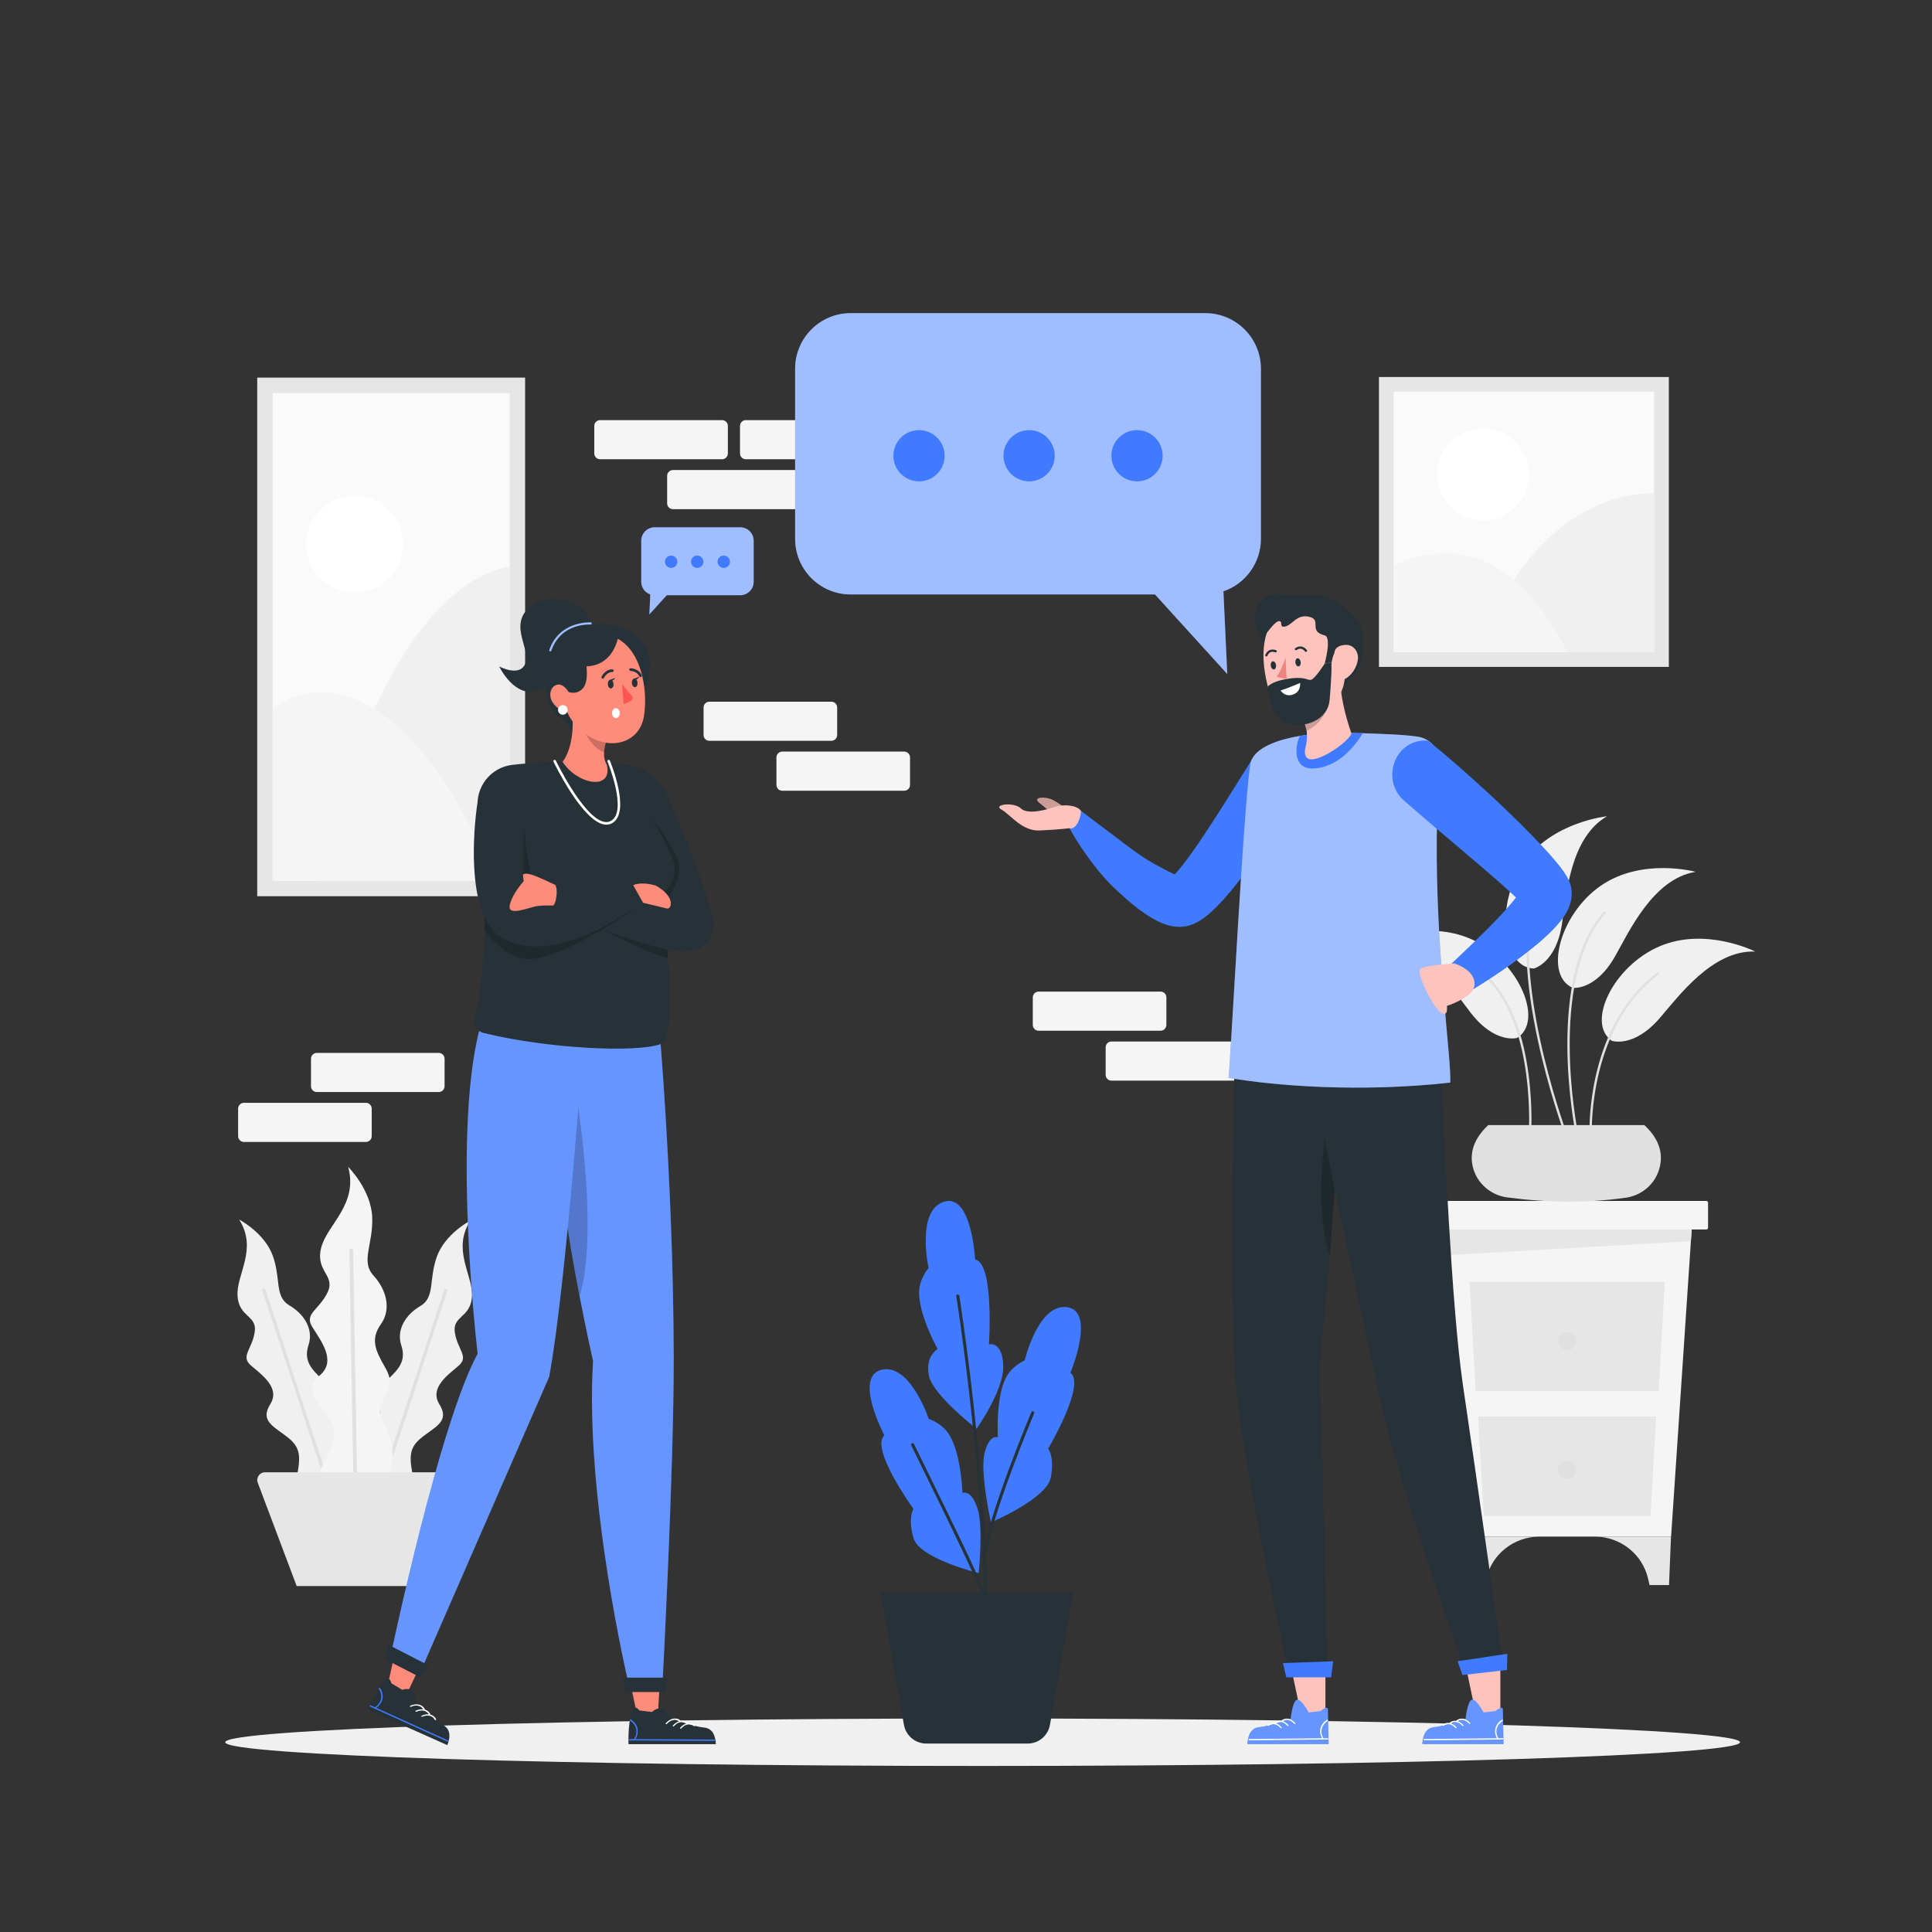 <?xml version="1.0" encoding="utf-8"?>
<!-- Generator: Adobe Illustrator 27.5.0, SVG Export Plug-In . SVG Version: 6.00 Build 0)  -->
<svg version="1.1" xmlns="http://www.w3.org/2000/svg" xmlns:xlink="http://www.w3.org/1999/xlink" x="0px" y="0px"
	viewBox="0 0 500 500" style="enable-background:new 0 0 500 500;" xml:space="preserve">
	<rect x="0" y="0" width="500" height="500" fill="#333333" stroke="none"/>
	<g id="Background_complete">
		<g>
			<g>
				<g>
					<g>
						<!-- <path style="fill:#F0F0F0;" d="M444.708,349.145H263.962c-3.232,0-5.862-2.63-5.862-5.862V80.009
						c0-3.232,2.63-5.862,5.862-5.862h180.746c3.232,0,5.862,2.629,5.862,5.862v263.273
						C450.57,346.515,447.94,349.145,444.708,349.145z M263.962,74.397c-3.095,0-5.612,2.518-5.612,5.612v263.273
						c0,3.095,2.518,5.612,5.612,5.612h180.746c3.095,0,5.612-2.518,5.612-5.612V80.009c0-3.094-2.518-5.612-5.612-5.612H263.962z"
						/> -->
					</g>
				</g>
				<g>
					<g>
						<!-- <path style="fill:#F0F0F0;" d="M236.28,349.145H55.534c-3.232,0-5.862-2.63-5.862-5.862V80.009
						c0-3.232,2.629-5.862,5.862-5.862H236.28c3.232,0,5.862,2.629,5.862,5.862v263.273
						C242.143,346.515,239.513,349.145,236.28,349.145z M55.534,74.397c-3.094,0-5.612,2.518-5.612,5.612v263.273
						c0,3.095,2.518,5.612,5.612,5.612H236.28c3.095,0,5.612-2.518,6.345-6.168V79.454c-0.732-2.539-3.25-5.056-6.345-5.056H55.534z
						"/> -->
					</g>
				</g>
			</g>
			<g>
				<g>
					<!-- <rect x="0" y="410.214" style="fill:#F0F0F0;" width="500" height="0.25" /> -->
				</g>
			</g>
		</g>
		<g>
			<g>
				<g>
					<g>
						<g>
							<g>
								<g>
									<g>
										<g>
											<g>
												<g>
													<path style="fill:#F0F0F0;" d="M84.038,387.04c0,0-8.676,1.922-7.387-4.131c1.289-6.054,1.194-8.286-2.332-11.037
													c-3.526-2.751-7.075-4.111-4.374-8.467c2.7-4.357-2.423-7.743-5.071-10.088c-2.648-2.345,0.341-4.113,1.042-8.546
													c0.701-4.433-4.067-3.767-4.442-9.351c-0.375-5.583,5.297-12.109,0.421-19.794c0,0,6.55,3.397,8.702,9.364
													c2.152,5.967,0.415,10.576,4.284,12.844c3.869,2.268,6.292,6.191,4.977,10.217c-1.315,4.026,0.553,6.161,3.725,9.098
													c3.172,2.936,2.327,4.103,1.933,7.693c-0.395,3.59,0.398,2.741,4.029,7.646C93.178,377.393,93.27,385.431,84.038,387.04
													z" />
												</g>
											</g>
										</g>
									</g>
								</g>
							</g>
							<g>
								<g>
									<path style="fill:#E0E0E0;" d="M85.274,386.772c-0.018-0.029-0.033-0.059-0.044-0.094l-17.361-52.693
									c-0.075-0.226,0.049-0.47,0.274-0.545c0.003-0.001,0.006-0.002,0.008-0.003c0.224-0.07,0.465,0.054,0.538,0.278
									l17.36,52.692c0.015,0.042,0.021,0.086,0.022,0.129L85.274,386.772z" />
								</g>
							</g>
						</g>
						<g>
							<g>
								<g>
									<g>
										<path style="fill:#F0F0F0;" d="M99.694,386.931c0,0,8.63,1.912,7.348-4.109c-1.282-6.021-1.188-8.241,2.319-10.978
										c3.508-2.737,7.037-4.089,4.351-8.422c-2.686-4.333,2.41-7.702,5.044-10.034c2.634-2.333-0.34-4.092-1.037-8.501
										c-0.698-4.409,4.046-3.747,4.418-9.301c0.372-5.554-5.27-12.045-0.419-19.689c0,0-6.516,3.379-8.656,9.314
										c-2.14,5.935-0.412,10.52-4.261,12.776c-3.849,2.256-6.259,6.158-4.951,10.163c1.308,4.005-0.55,6.128-3.706,9.049
										c-3.155,2.921-2.315,4.082-1.923,7.652c0.393,3.571-0.396,2.727-4.008,7.606C90.602,377.335,90.51,385.331,99.694,386.931z
										" />
									</g>
								</g>
							</g>
							<g>
								<g>
									<g>
										<g>
											<g>
												<path style="fill:#E0E0E0;" d="M97.67,386.43c0.001-0.043,0.007-0.086,0.022-0.128l17.268-52.412
												c0.074-0.223,0.313-0.346,0.536-0.276c0.003,0.001,0.006,0.002,0.008,0.003c0.224,0.074,0.347,0.318,0.273,0.542
												l-17.268,52.414c-0.011,0.034-0.026,0.064-0.044,0.093L97.67,386.43z" />
											</g>
										</g>
									</g>
								</g>
							</g>
						</g>
						<g>
							<g>
								<g>
									<path style="fill:#F5F5F5;" d="M90.11,385.835c0,0-9.931-0.822-6.54-6.878c3.391-6.056,4.031-8.478,1.168-12.596
									c-2.863-4.118-6.213-6.752-1.874-10.522c4.339-3.77-0.024-9.098-2.081-12.49c-2.057-3.391,1.731-4.292,3.955-8.807
									c2.223-4.515-3.106-5.385-1.652-11.49c1.453-6.105,9.696-11.21,7.024-21.061c0,0,5.888,5.814,6.211,12.919
									c0.323,7.105-3.068,11.466,0.323,15.18c3.391,3.714,4.683,8.72,1.938,12.596c-2.745,3.876-1.453,6.783,0.969,10.981
									c2.422,4.199,1.13,5.168-0.485,8.882c-1.615,3.714-0.484,3.068,1.776,9.528C103.104,378.538,100.533,387.177,90.11,385.835z
									" />
								</g>
							</g>
							<g>
								<g>
									<g>
										<g>
											<g>
												<path style="fill:#E0E0E0;" d="M91.523,385.958c-0.01-0.037-0.016-0.074-0.016-0.115l-1.095-62.204
												c-0.005-0.266,0.208-0.488,0.475-0.492c0.003,0,0.007,0,0.01,0c0.263,0,0.48,0.211,0.485,0.476l1.095,62.202
												c0.002,0.05-0.006,0.099-0.019,0.146L91.523,385.958z" />
											</g>
										</g>
									</g>
								</g>
							</g>
						</g>
						<g>
							<g>
								<path style="fill:#E6E6E6;" d="M117.152,381.03H68.58c-1.397,0-2.363,1.395-1.87,2.702l0.719,1.907l0.454,1.208l1.304,3.461
								l0.456,1.208l1.339,3.554l0.454,1.207l5.343,14.187h32.175l5.343-14.187l0.454-1.207l1.339-3.554l0.456-1.208l1.304-3.461
								l0.454-1.208l0.719-1.907C119.513,382.425,118.548,381.03,117.152,381.03z" />
							</g>
						</g>
					</g>
				</g>
			</g>
		</g>
		<g>
			<g>
				<path style="fill:#F5F5F5;" d="M81.984,282.618h31.571c0.828,0,1.5-0.672,1.5-1.5v-7.127c0-0.828-0.672-1.5-1.5-1.5H81.984
				c-0.828,0-1.5,0.672-1.5,1.5v7.127C80.484,281.947,81.156,282.618,81.984,282.618z" />
			</g>
			<path style="fill:#F5F5F5;" d="M63.127,295.534h31.571c0.828,0,1.5-0.672,1.5-1.5v-7.127c0-0.828-0.672-1.5-1.5-1.5H63.127
			c-0.829,0-1.5,0.672-1.5,1.5v7.127C61.627,294.862,62.299,295.534,63.127,295.534z" />
		</g>
		<g>
			<path style="fill:#F5F5F5;" d="M300.357,266.752h-31.571c-0.828,0-1.5-0.672-1.5-1.5v-7.127c0-0.828,0.672-1.5,1.5-1.5h31.571
			c0.828,0,1.5,0.672,1.5,1.5v7.127C301.857,266.081,301.185,266.752,300.357,266.752z" />
			<path style="fill:#F5F5F5;" d="M319.214,279.668h-31.571c-0.828,0-1.5-0.672-1.5-1.5v-7.127c0-0.828,0.672-1.5,1.5-1.5h31.571
			c0.828,0,1.5,0.672,1.5,1.5v7.127C320.714,278.996,320.042,279.668,319.214,279.668z" />
		</g>
		<g>
			<path style="fill:#F5F5F5;" d="M215.156,191.723h-31.571c-0.828,0-1.5-0.672-1.5-1.5v-7.127c0-0.828,0.672-1.5,1.5-1.5h31.571
			c0.828,0,1.5,0.672,1.5,1.5v7.127C216.656,191.052,215.985,191.723,215.156,191.723z" />
			<path style="fill:#F5F5F5;" d="M234.013,204.639h-31.571c-0.828,0-1.5-0.672-1.5-1.5v-7.127c0-0.828,0.672-1.5,1.5-1.5h31.571
			c0.828,0,1.5,0.672,1.5,1.5v7.127C235.513,203.967,234.842,204.639,234.013,204.639z" />
		</g>
		<g>
			<g>
				<path style="fill:#F5F5F5;" d="M186.871,118.855H155.3c-0.828,0-1.5-0.672-1.5-1.5v-7.127c0-0.829,0.672-1.5,1.5-1.5h31.571
				c0.828,0,1.5,0.671,1.5,1.5v7.127C188.371,118.184,187.699,118.855,186.871,118.855z" />
				<path style="fill:#F5F5F5;" d="M224.585,118.855h-31.571c-0.828,0-1.5-0.672-1.5-1.5v-7.127c0-0.829,0.672-1.5,1.5-1.5h31.571
				c0.828,0,1.5,0.671,1.5,1.5v7.127C226.085,118.184,225.413,118.855,224.585,118.855z" />
			</g>
			<path style="fill:#F5F5F5;" d="M205.728,131.771h-31.571c-0.829,0-1.5-0.672-1.5-1.5v-7.127c0-0.828,0.671-1.5,1.5-1.5h31.571
			c0.828,0,1.5,0.672,1.5,1.5v7.127C207.228,131.099,206.556,131.771,205.728,131.771z" />
		</g>
		<g>
			<rect x="356.874" y="97.57" style="fill:#E6E6E6;" width="75.021" height="75.021" />

			<rect x="360.672" y="101.368" transform="matrix(-1.836970e-16 1 -1 -1.836970e-16 529.465 -259.304)"
				style="fill:#FAFAFA;" width="67.426" height="67.425" />
			<path style="fill:#F0F0F0;"
				d="M389.865,153.481c0,0,12.381-25.384,38.232-25.892v41.205h-33.713L389.865,153.481z" />
			<path style="fill:#F5F5F5;" d="M360.672,146.354c0,0,11.133-5.836,22.449-1.552c14.21,5.38,22.449,23.992,22.449,23.992h-44.898
			V146.354z" />
			<path style="fill:#FFFFFF;" d="M395.698,122.743c0,6.57-5.326,11.896-11.896,11.896c-6.57,0-11.896-5.326-11.896-11.896
			s5.326-11.896,11.896-11.896C390.372,110.846,395.698,116.173,395.698,122.743z" />
		</g>
		<g>
			<rect x="66.571" y="97.725" style="fill:#E6E6E6;" width="69.327" height="134.214" />

			<rect x="38.127" y="134.169" transform="matrix(-1.836970e-16 1 -1 -1.836970e-16 266.067 63.598)"
				style="fill:#FAFAFA;" width="126.214" height="61.327" />
			<circle style="fill:#FFFFFF;" cx="91.806" cy="140.835" r="12.53" />
			<path style="fill:#F0F0F0;" d="M82.035,227.939c0,0,15.521-74.63,49.862-81.331v81.331h-30.663H82.035z" />
			<path style="fill:#F5F5F5;" d="M70.571,183.648c0,0,7.901-7.618,20.418-3.064c23.522,8.558,36.651,47.355,36.651,47.355H70.571
			V183.648z" />
		</g>
		<g>
			<g>
				<g>
					<g>
						<g>
							<g>
								<polygon style="fill:#F5F5F5;"
									points="432.479,397.672 438.137,313.264 373.001,313.264 378.66,397.672 							" />
							</g>
						</g>
					</g>
					<g>
						<g>
							<g>
								<polygon style="fill:#E6E6E6;"
									points="437.595,321.204 373.796,324.88 373.339,318.192 437.8,318.192 							" />
							</g>
						</g>
					</g>
					<g>
						<g>
							<path style="fill:#F5F5F5;" d="M441.605,318.192h-72.072c-0.242,0-0.439-0.196-0.439-0.439v-6.516
							c0-0.242,0.197-0.439,0.439-0.439h72.072c0.242,0,0.439,0.196,0.439,0.439v6.516
							C442.044,317.996,441.848,318.192,441.605,318.192z" />
						</g>
					</g>
					<g>
						<g>
							<g>
								<polygon style="fill:#E6E6E6;"
									points="430.841,331.772 429.24,359.99 381.899,359.99 380.298,331.772 							" />
							</g>
						</g>
					</g>
					<g>
						<g>
							<g>
								<path style="fill:#E0E0E0;" d="M407.932,347.045c0,1.305-1.058,2.363-2.363,2.363s-2.363-1.058-2.363-2.363
								c0-1.305,1.058-2.363,2.363-2.363S407.932,345.74,407.932,347.045z" />
							</g>
						</g>
					</g>
					<g>
						<g>
							<g>
								<polygon style="fill:#E6E6E6;"
									points="428.613,366.599 427.153,392.329 383.986,392.329 382.526,366.599 							" />
							</g>
						</g>
					</g>
					<g>
						<g>
							<g>
								<path style="fill:#E0E0E0;" d="M407.932,380.399c0,1.305-1.058,2.363-2.363,2.363s-2.363-1.058-2.363-2.363
								c0-1.305,1.058-2.363,2.363-2.363S407.932,379.094,407.932,380.399z" />
							</g>
						</g>
					</g>
					<g>
						<g>
							<g>
								<g>
									<path style="fill:#E6E6E6;" d="M398.629,397.673c-0.129,0-0.257,0.001-0.383,0.002c-6.533,0.086-12.136,4.587-13.591,10.811
									l-0.404,1.728h-5.06l-0.487-12.542H398.629z" />
								</g>
							</g>
						</g>
						<g>
							<g>
								<g>
									<path style="fill:#E6E6E6;" d="M412.527,397.673c0.129,0,0.257,0.001,0.383,0.002c6.533,0.086,12.136,4.587,13.591,10.811
									l0.404,1.728h5.038l0.509-12.542H412.527z" />
								</g>
							</g>
						</g>
					</g>
				</g>
			</g>
			<g>
				<g>
					<g>
						<g>
							<g>
								<g>
									<path style="fill:#F0F0F0;" d="M392.602,268.622c0,0-5.707,1.625-12.002-6.533c-4.55-5.896-12.603-18.478-23.715-18.693
									c0,0,13.187-5.715,24.825,0.106C393.346,249.323,399.556,264.389,392.602,268.622" />
								</g>
							</g>
							<g>
								<g>
									<path style="fill:#E0E0E0;" d="M396.003,292.177c-0.005,0-0.01,0-0.015,0c-0.166-0.008-0.294-0.15-0.286-0.316
									c0.004-0.078,0.37-7.948-1.195-16.906c-1.438-8.232-4.846-19.097-12.917-24.106c-0.142-0.088-0.185-0.274-0.097-0.415
									c0.088-0.142,0.274-0.185,0.415-0.097c3.657,2.269,6.689,5.874,9.011,10.716c1.85,3.856,3.258,8.502,4.184,13.81
									c1.574,9.023,1.205,16.95,1.201,17.029C396.296,292.052,396.162,292.177,396.003,292.177z" />
								</g>
							</g>
						</g>
						<g>
							<g>
								<g>
									<path style="fill:#F0F0F0;" d="M396.923,250.658c0,0,5.778-1.353,7.315-11.542c1.112-7.364,2.036-22.274,11.643-27.862
									c0,0-14.302,1.413-21.645,12.156C386.894,234.153,388.788,250.338,396.923,250.658" />
								</g>
							</g>
							<g>
								<g>
									<path style="fill:#E0E0E0;" d="M404.873,292.843c-0.123,0-0.238-0.076-0.283-0.198c-0.038-0.105-3.845-10.601-6.624-23.552
									c-1.633-7.611-2.597-14.57-2.865-20.684c-0.336-7.662,0.425-14.017,2.264-18.889c0.059-0.156,0.233-0.234,0.388-0.176
									c0.156,0.059,0.234,0.233,0.176,0.388c-4.105,10.875-1.926,27.334,0.625,39.226c2.77,12.911,6.564,23.374,6.602,23.479
									c0.057,0.156-0.023,0.329-0.18,0.387C404.943,292.837,404.908,292.843,404.873,292.843z" />
								</g>
							</g>
						</g>
						<g>
							<g>
								<g>
									<path style="fill:#F0F0F0;" d="M407.028,255.647c0,0,5.879,0.803,10.959-8.163c3.671-6.48,9.866-20.073,20.836-21.856
									c0,0-13.862-3.794-24.56,3.612C403.564,236.646,399.546,252.439,407.028,255.647" />
								</g>
							</g>
							<g>
								<g>
									<path style="fill:#E0E0E0;" d="M407.928,292.842c-0.141,0-0.267-0.099-0.295-0.243c-0.019-0.099-1.943-10.002-2-21.847
									c-0.033-6.963,0.576-13.228,1.81-18.62c1.548-6.762,4.09-12.168,7.556-16.068c0.111-0.124,0.301-0.136,0.426-0.025
									c0.124,0.111,0.136,0.301,0.025,0.426c-7.708,8.673-9.265,23.431-9.214,34.284c0.056,11.788,1.969,21.635,1.988,21.733
									c0.032,0.163-0.074,0.322-0.237,0.354C407.967,292.841,407.948,292.842,407.928,292.842z" />
								</g>
							</g>
						</g>
						<g>
							<g>
								<g>
									<path style="fill:#F0F0F0;" d="M417.129,269.36c0,0,5.602,1.955,12.362-5.823c4.886-5.621,13.658-17.712,24.764-17.28
									c0,0-12.832-6.473-24.788-1.34C417.509,250.05,410.433,264.728,417.129,269.36" />
								</g>
							</g>
							<g>
								<g>
									<path style="fill:#E0E0E0;" d="M411.674,292.842c-0.163,0-0.296-0.129-0.301-0.293c-0.002-0.068-0.17-6.875,1.887-15.254
									c1.209-4.925,2.939-9.425,5.141-13.376c2.757-4.946,6.267-9.04,10.431-12.168c0.133-0.1,0.322-0.073,0.422,0.06
									c0.1,0.133,0.073,0.322-0.06,0.422c-9.283,6.972-13.47,17.555-15.348,25.205c-2.038,8.301-1.872,15.026-1.87,15.093
									c0.005,0.166-0.126,0.305-0.293,0.31C411.68,292.842,411.677,292.842,411.674,292.842z" />
								</g>
							</g>
						</g>
						<g>
							<g>
								<path style="fill:#E0E0E0;" d="M429.834,299.839c-0.017,0.888-0.158,1.786-0.419,2.689c-1.139,3.952-4.543,6.85-8.614,7.432
								c-9.939,1.42-20.191,1.319-30.708-0.063c-4.603-0.606-8.359-4.106-9.089-8.691c-0.124-0.775-0.155-1.545-0.092-2.309
								c0.217-2.644,1.574-5.221,4.235-7.72h40.422C428.547,293.973,429.89,296.864,429.834,299.839z" />
							</g>
						</g>
					</g>
				</g>
			</g>
		</g>
	</g>
	<g id="Background_simple" style="display:none;">
		<g style="display:inline;">
			<path style="fill:#407BFF;" d="M338.003,345.667c35.813-10.336,85.183-55.662,87.697-95.53
			c1.721-27.295-4.279-47.843-27.446-66.61c-59.445-48.155-118.04,38.658-183.745-23.655
			c-76.221-72.286-151.743-21.959-128.902,61.044C108.868,305.452,215.003,381.167,338.003,345.667z" />
			<path style="opacity:0.9;fill:#FFFFFF;" d="M338.003,345.667c35.813-10.336,85.183-55.662,87.697-95.53
			c1.721-27.295-4.279-47.843-27.446-66.61c-59.445-48.155-118.04,38.658-183.745-23.655
			c-76.221-72.286-151.743-21.959-128.902,61.044C108.868,305.452,215.003,381.167,338.003,345.667z" />
		</g>
	</g>
	<g id="Shadow">
		<path style="fill:#F0F0F0;" d="M450.32,450.886c0,3.392-87.761,6.141-196.021,6.141c-108.259,0-196.021-2.749-196.021-6.141
		c0-3.392,87.762-6.141,196.021-6.141C362.559,444.745,450.32,447.494,450.32,450.886z" />
	</g>
	<g id="Plant">
		<g>
			<g>
				<g>
					<path style="fill:#263238;" d="M227.915,412.22l0.642,3.638l0.133,0.764l1.815,10.292l0.15,0.848l3.285,18.628
					c0.056,0.311,0.133,0.611,0.233,0.901c0.1,0.292,0.225,0.573,0.367,0.839c0.995,1.868,2.957,3.102,5.17,3.102h26.246
					c2.843,0,5.275-2.04,5.77-4.842l1.267-7.182l0.134-0.767v-0.003l1.871-10.604l0.258-1.462v-0.003l0.806-4.567l0.153-0.87
					l1.535-8.714H227.915z" />
				</g>
			</g>
			<g>
				<g>
					<g>
						<path style="fill:#407BFF;" d="M252.744,369.759c0,0,6.948-9.833,6.891-15.948c-0.064-6.893-3.699-5.904-3.699-5.904
						s1.426-20.947-3.57-21.96c0,0-0.883-17.243-8.1-14.935c-7.217,2.308-3.951,17.157-3.951,17.157s-1.993,2.237-2.381,5.285
						c-0.748,5.872,4.723,15.67,4.723,15.67s-3.274,1.836-2.257,6.889C241.414,361.065,252.744,369.759,252.744,369.759
						L252.744,369.759z" />
					</g>
				</g>
				<g>
					<path style="fill:#407BFF;"
						d="M253.273,407.114c0,0-15.309-3.724-16.855-9.05c-1.545-5.326-0.011-7.549-0.011-7.549
					s-11.307-15.61-7.538-19.045c0,0-8.072-15.254-0.689-16.977c7.382-1.712,12.185,12.719,12.185,12.719s2.857,0.901,4.747,3.313
					c3.647,4.658,3.969,15.876,3.969,15.876s2.079-1.156,3.802,3.702C254.596,394.962,253.273,407.114,253.273,407.114z" />
				</g>
				<g>
					<path style="fill:#407BFF;" d="M256.457,393.994c0,0,14.422-6.12,15.474-11.563c1.053-5.443-0.672-7.516-0.672-7.516
					s9.837-16.575,5.768-19.647c0,0,6.652-15.932-0.854-16.969c-7.506-1.036-10.976,13.766-10.976,13.766s-2.764,1.157-4.431,3.738
					c-3.211,4.973-2.51,16.173-2.51,16.173s-2.177-0.967-3.443,4.029C253.549,381.001,256.457,393.994,256.457,393.994
					L256.457,393.994z" />
				</g>
			</g>
			<g>
				<path style="fill:#263238;" d="M255.17,414.588c-0.214,0-0.391-0.172-0.396-0.388c-0.8-37.863-7.223-78.332-7.287-78.736
				c-0.035-0.216,0.112-0.419,0.328-0.453c0.22-0.03,0.419,0.111,0.453,0.328c0.065,0.405,6.495,40.929,7.297,78.846
				c0.004,0.219-0.169,0.399-0.388,0.404C255.175,414.588,255.173,414.588,255.17,414.588z" />
			</g>
			<g>
				<path style="fill:#263238;" d="M254.776,403.226c-0.016,0-0.033-0.001-0.049-0.003c-0.217-0.027-0.37-0.225-0.343-0.442
				c1.347-10.744,12.414-37.053,12.526-37.317c0.086-0.202,0.32-0.294,0.518-0.211c0.202,0.086,0.296,0.318,0.211,0.519
				c-0.111,0.264-11.136,26.472-12.47,37.109C255.144,403.08,254.973,403.226,254.776,403.226z" />
			</g>
			<g>
				<path style="fill:#263238;" d="M255.17,414.174c-0.154,0-0.301-0.091-0.365-0.241c-3.536-8.361-9.478-20.482-15.224-32.202
				c-1.261-2.572-2.521-5.143-3.758-7.679c-0.096-0.196-0.015-0.433,0.182-0.529c0.197-0.099,0.433-0.015,0.529,0.182
				c1.237,2.535,2.498,5.106,3.758,7.677c5.751,11.731,11.698,23.861,15.243,32.241c0.085,0.202-0.009,0.434-0.21,0.52
				C255.274,414.164,255.221,414.174,255.17,414.174z" />
			</g>
		</g>
	</g>
	<g id="Character_2">
		<g>
			<path style="fill:#407BFF;" d="M336.588,203.81c-3.28,5.8-6.77,11.29-10.54,16.77c-1.54,2.23-3.13,4.45-4.83,6.64
			c-0.38,0.5-0.76,0.99-1.15,1.48c-0.37,0.47-0.74,0.93-1.12,1.4c-0.72,0.87-1.46,1.74-2.25,2.62c-1.23,1.35-2.47,2.68-4.22,4.13
			c-0.95,0.73-1.82,1.53-3.99,2.43c-0.33,0.12-0.62,0.22-0.98,0.31c-0.4,0.1-0.86,0.19-1.22,0.23c-0.32,0.03-0.64,0.06-0.95,0.06
			c-0.28,0-0.55-0.02-0.83-0.04c-1.04-0.08-1.85-0.28-2.57-0.49c-1.38-0.45-2.41-0.97-3.35-1.49c-0.93-0.52-1.76-1.05-2.55-1.6
			c-3.09-2.15-5.59-4.48-8.05-6.82c-4.84-4.74-9.11-11.27-11.192-15.091l2.96-4.51c2.49,1.93,5.24,3.969,7.78,5.869
			c2.52,1.93,4.908,3.772,7.458,5.542c2.5,1.79,5.243,3.12,7.623,4.39c0.48,0.24,0.95,0.47,1.38,0.66c0.63-0.65,1.41-1.58,2.14-2.52
			c0.88-1.13,1.77-2.33,2.65-3.57c1.75-2.48,3.48-5.09,5.18-7.72c3.41-5.26,6.77-10.73,10.09-16.03L336.588,203.81z" />
			<g>
				<path style="fill:#FFC3BD;" d="M273.137,211.255c0,0-2.196-1.923-4.157-3.484c-1.961-1.562,1.693-1.651,3.387-0.792
				c2.285,1.159,3.8,2.65,3.8,2.65L273.137,211.255z" />
				<path style="opacity:0.2;" d="M273.137,211.255c0,0-2.196-1.923-4.157-3.484c-1.961-1.562,1.693-1.651,3.387-0.792
				c2.285,1.159,3.8,2.65,3.8,2.65L273.137,211.255z" />
				<g>
					<path style="fill:#FFC3BD;" d="M276.796,214.349c0,0-3.089,0.374-7.727,0.578c-4.639,0.204-7.598-4.16-9.909-5.419
					c-2.311-1.259,3.165-2.085,5.043-0.29c1.879,1.796,7.017,0.203,8.985-0.441c1.968-0.644,5.425-0.51,6.567,1.062
					C279.799,211.395,278.578,214.821,276.796,214.349z" />
				</g>
			</g>
			<g>
				<g>
					<g>
						<g>
							<g>
								<polygon style="fill:#FFC3BD;"
									points="343.018,428.995 343.018,444.135 336.903,444.622 333.909,430.448 							" />
							</g>
						</g>
					</g>
					<g>
						<g>
							<g>
								<path style="fill:#407BFF;" d="M338.68,443.197c0,0-1.923-3.691-3.057-3.297c-1.135,0.394-1.597,4.871-1.597,4.871
								s-6.163,2.061-7.885,2.169c-1.722,0.108-3.116,1.085-3.337,4.448h21.044c0,0-0.142-7.593-0.18-8.895
								c-0.038-1.302-1.891,0.325-1.891,0.325L338.68,443.197z" />
							</g>
						</g>
						<g style="opacity:0.2;">
							<g>
								<path style="fill:#FFFFFF;" d="M338.68,443.197c0,0-1.923-3.691-3.057-3.297c-1.135,0.394-1.597,4.871-1.597,4.871
								s-6.163,2.061-7.885,2.169c-1.722,0.108-3.116,1.085-3.337,4.448h21.044c0,0-0.142-7.593-0.18-8.895
								c-0.038-1.302-1.891,0.325-1.891,0.325L338.68,443.197z" />
							</g>
						</g>
						<g>
							<g>
								<g>
									<path style="fill:#FFFFFF;" d="M343.616,445.379c-1.472,0.898-2.163,2.683-1.144,4.437c0.113,0.194-0.153,0.364-0.267,0.169
									c-1.116-1.921-0.428-3.898,1.205-4.895C343.585,444.984,343.79,445.272,343.616,445.379L343.616,445.379z" />
								</g>
							</g>
						</g>
						<g>
							<g>
								<g>
									<path style="fill:#FFFFFF;" d="M343.648,450.179c-5.503,0.057-11.005,0.115-16.508,0.173
									c-1.279,0.013-2.559,0.027-3.838,0.04c-0.215,0.002-0.258-0.332-0.043-0.334c5.503-0.058,11.005-0.115,16.508-0.172
									c1.279-0.014,2.559-0.027,3.838-0.04C343.82,449.842,343.863,450.177,343.648,450.179L343.648,450.179z" />
								</g>
							</g>
						</g>
						<g>
							<g>
								<g>
									<path style="fill:#FFFFFF;" d="M334.937,446.095c-0.865-1.03-2.123-1.319-3.07-0.543c-0.156,0.128-0.36-0.162-0.206-0.289
									c1.085-0.888,2.562-0.505,3.543,0.663C335.351,446.101,335.083,446.268,334.937,446.095L334.937,446.095z" />
								</g>
							</g>
						</g>
						<g>
							<g>
								<g>
									<path style="fill:#FFFFFF;" d="M333.194,446.642c-0.865-1.03-2.122-1.319-3.07-0.543c-0.156,0.128-0.36-0.162-0.206-0.289
									c1.085-0.889,2.562-0.505,3.543,0.663C333.608,446.649,333.34,446.816,333.194,446.642L333.194,446.642z" />
								</g>
							</g>
						</g>
						<g>
							<g>
								<g>
									<path style="fill:#FFFFFF;" d="M331.391,447.189c-0.865-1.03-2.122-1.319-3.07-0.543c-0.156,0.128-0.36-0.162-0.206-0.289
									c1.085-0.889,2.562-0.505,3.543,0.663C331.806,447.196,331.537,447.363,331.391,447.189L331.391,447.189z" />
								</g>
							</g>
						</g>
					</g>
				</g>
				<path style="fill:#263238;" d="M346.689,278.949c-0.174,2.701,0.196,10.998-0.17,15.451c-0.688,8.488-1.612,19.495-2.344,30.519
				c-0.854,12.767-2.821,24.96-2.516,33.831c0.784,22.78,1.967,74.997,1.967,74.997h-9.882c0,0-11.608-51.312-13.778-74.405
				c-1.813-19.146-0.851-68.471-0.546-80.392H346.689z" />
				<path style="opacity:0.2;" d="M346.52,294.4c-0.688,8.488-1.612,19.495-2.344,30.519c-4.863-14.397-0.348-36.148-0.348-36.148
				L346.52,294.4z" />
				<polygon style="fill:#407BFF;"
					points="344.486,434.098 332.888,434.098 332.038,430.398 345.025,429.946 			" />
			</g>
			<g>
				<path style="fill:#263238;" d="M356.883,360.842c4.776,22.694,22.417,72.212,22.417,72.212l9.821-1.118
				c0,0-7.154-50.859-10.504-73.399c-3.024-20.343-4.92-66.767-5.602-80.597l-32.801,1.009
				C341.257,290.823,352.92,342.017,356.883,360.842L356.883,360.842z" />
				<g>
					<g>
						<g>
							<g>
								<polygon style="fill:#FFC3BD;"
									points="388.291,428.995 388.291,444.135 382.176,444.622 379.182,430.448 							" />
							</g>
						</g>
					</g>
					<g>
						<g>
							<g>
								<path style="fill:#407BFF;" d="M383.953,443.197c0,0-1.923-3.691-3.057-3.297c-1.135,0.394-1.597,4.871-1.597,4.871
								s-6.163,2.061-7.885,2.169c-1.722,0.108-3.116,1.085-3.337,4.448h21.044c0,0-0.142-7.593-0.18-8.895
								c-0.038-1.302-1.891,0.325-1.891,0.325L383.953,443.197z" />
							</g>
						</g>
						<g style="opacity:0.2;">
							<g>
								<path style="fill:#FFFFFF;" d="M383.953,443.197c0,0-1.923-3.691-3.057-3.297c-1.135,0.394-1.597,4.871-1.597,4.871
								s-6.163,2.061-7.885,2.169c-1.722,0.108-3.116,1.085-3.337,4.448h21.044c0,0-0.142-7.593-0.18-8.895
								c-0.038-1.302-1.891,0.325-1.891,0.325L383.953,443.197z" />
							</g>
						</g>
						<g>
							<g>
								<g>
									<path style="fill:#FFFFFF;" d="M388.889,445.379c-1.472,0.898-2.163,2.683-1.144,4.437c0.113,0.194-0.153,0.364-0.267,0.169
									c-1.116-1.921-0.428-3.898,1.205-4.895C388.857,444.984,389.063,445.272,388.889,445.379L388.889,445.379z" />
								</g>
							</g>
						</g>
						<g>
							<g>
								<g>
									<path style="fill:#FFFFFF;" d="M388.92,450.179c-5.503,0.057-11.005,0.115-16.508,0.173
									c-1.279,0.013-2.559,0.027-3.838,0.04c-0.215,0.002-0.258-0.332-0.043-0.334c5.503-0.058,11.005-0.115,16.508-0.172
									c1.279-0.014,2.559-0.027,3.838-0.04C389.093,449.842,389.135,450.177,388.92,450.179L388.92,450.179z" />
								</g>
							</g>
						</g>
						<g>
							<g>
								<g>
									<path style="fill:#FFFFFF;" d="M380.21,446.095c-0.865-1.03-2.122-1.319-3.07-0.543c-0.157,0.128-0.36-0.162-0.206-0.289
									c1.085-0.888,2.562-0.505,3.543,0.663C380.624,446.101,380.356,446.268,380.21,446.095L380.21,446.095z" />
								</g>
							</g>
						</g>
						<g>
							<g>
								<g>
									<path style="fill:#FFFFFF;" d="M378.467,446.642c-0.865-1.03-2.122-1.319-3.07-0.543c-0.157,0.128-0.36-0.162-0.205-0.289
									c1.085-0.889,2.562-0.505,3.542,0.663C378.881,446.649,378.613,446.816,378.467,446.642L378.467,446.642z" />
								</g>
							</g>
						</g>
						<g>
							<g>
								<g>
									<path style="fill:#FFFFFF;" d="M376.664,447.189c-0.865-1.03-2.122-1.319-3.07-0.543c-0.156,0.128-0.36-0.162-0.206-0.289
									c1.085-0.889,2.562-0.505,3.543,0.663C377.078,447.196,376.81,447.363,376.664,447.189L376.664,447.189z" />
								</g>
							</g>
						</g>
					</g>
				</g>
				<polygon style="fill:#407BFF;"
					points="390.013,432.191 378.49,433.503 377.226,429.924 390.079,428.005 			" />
			</g>
			<path style="fill:#407BFF;" d="M375.328,280.17c-23.2,2.61-45.36,0.85-57.37-1.22c0.6-5.93,4.31-77.84,5.82-81.99
			c1.4-3.86,7.96-5.74,12.65-6.51c1.13-0.19,2.14-0.32,2.96-0.39c4.11-0.38,8.65-0.41,13.29-0.3c2.22,0.06,4.47,0.15,6.7,0.26
			c3.25,0.15,4.74,0.27,7.19,0.57c3.74,0.46,6.34,3.41,5.99,8.19c-0.47,6.24-0.69,12.47-0.73,18.57c-0.01,1.61-0.01,3.2,0,4.79
			C372.038,250,375.608,274.02,375.328,280.17z" />
			<path style="opacity:0.5;fill:#FFFFFF;" d="M375.328,280.17c-23.2,2.61-45.36,0.85-57.37-1.22c0.6-5.93,4.31-77.84,5.82-81.99
			c1.4-3.86,7.96-5.74,12.65-6.51c1.13-0.19,2.14-0.32,2.96-0.39c4.11-0.38,8.65-0.41,13.29-0.3c2.22,0.06,4.47,0.15,6.7,0.26
			c3.25,0.15,4.74,0.27,7.19,0.57c3.74,0.46,6.34,3.41,5.99,8.19c-0.47,6.24-0.69,12.47-0.73,18.57c-0.01,1.61-0.01,3.2,0,4.79
			C372.038,250,375.608,274.02,375.328,280.17z" />
			<path style="fill:#407BFF;" d="M372.958,251.917l4.597,6.313c6.243-3.607,12.145-7.478,17.941-11.996
			c1.445-1.13,2.898-2.303,4.317-3.616c1.436-1.331,2.846-2.662,4.343-4.597c0.376-0.49,0.762-1.051,1.147-1.707
			c0.385-0.683,0.806-1.48,1.147-2.723c0.088-0.289,0.166-0.674,0.219-1.068c0.061-0.341,0.096-0.867,0.096-1.331
			c0-0.219-0.017-0.517-0.052-0.806c-0.035-0.28-0.07-0.56-0.131-0.849c-0.07-0.315-0.158-0.63-0.271-0.937l-0.158-0.455
			l-0.114-0.254l-0.237-0.499l-0.201-0.368l-0.193-0.342l-0.167-0.271c-0.227-0.368-0.411-0.63-0.604-0.919
			c-0.735-1.024-1.366-1.813-2.005-2.574c-0.639-0.762-1.261-1.48-1.882-2.18c-2.496-2.758-5.009-5.297-7.53-7.819
			c-2.548-2.487-5.087-4.965-7.697-7.346c-5.046-4.68-10.167-9.21-15.515-13.55c-0.283-0.23-0.638-0.374-1.003-0.379
			c-0.073-0.001-0.145-0.001-0.217-0.001c-8.019,0.063-11.44,10.309-5.401,15.585c3.879,3.389,7.825,6.734,11.743,10.06l7.88,6.707
			c2.618,2.215,5.21,4.466,7.627,6.681c0.587,0.534,1.165,1.068,1.69,1.585c-0.42,0.56-0.893,1.147-1.375,1.716
			c-1.016,1.191-2.119,2.417-3.266,3.625C383.08,242.434,377.958,247.197,372.958,251.917z" />
			<path style="fill:#FFC3BD;" d="M376.402,249.333c0,0-7.443,0.431-8.744,1.393c-1.301,0.962,2.987,9.584,5.12,11.206
			c2.132,1.622,1.68-1.598,1.68-1.598s3.957-1.294,6.037-3.251C382.575,255.126,382.077,251.292,376.402,249.333z" />
			<path style="fill:#407BFF;" d="M352.678,189.76c-1.7,2.9-6.349,9.098-13.1,9.12c-5,0.016-4.5-5.86-3.15-8.43
			c1.13-0.19,2.14-0.32,2.96-0.39C343.498,189.68,348.038,189.65,352.678,189.76z" />
			<g>
				<g>
					<g>
						<g>
							<g>
								<path style="fill:#263238;" d="M335.512,154.109c6.316-0.663,8.312,0.215,11.523,2.323c2.097,1.377,5.126,4.152,5.643,7.485
								c1.578,10.184-5.683,13.917-5.683,13.917l-19.809-11.222c0,0-5.321-6.88-0.202-11.611
								C329.553,152.625,332.365,154.439,335.512,154.109z" />
								<g>
									<path style="fill:#FFC3BD;" d="M337.168,185.5l-0.001,0.008c0.012,0.028,0.018,0.046,0.03,0.074l0.967,3.551
									c0.083,0.726,0.097,1.448,0.047,2.151c-0.041,0.593-0.13,1.17-0.25,1.724c-0.417,1.242-0.602,3.679,1.652,3.504
									c3.497-0.271,9.908-5.178,10.128-6.727c-1.658-4.783-3.057-10.379-2.829-14.962l-3.972,4.359L337.168,185.5z" />
								</g>
								<g style="opacity:0.2;">
									<path d="M337.197,185.582l0.967,3.551c2.188-1.018,4.469-3.194,4.978-5.535c0.355-1.689-0.416-3.26-1.096-3.341
									L337.197,185.582z" />
								</g>
								<g>
									<path style="fill:#FFC3BD;" d="M328.261,178.196c0.213,0.772,0.451,1.533,0.705,2.283c2.262,6.62,10.454,7.161,15.51,2.235
									c0.008-0.01,0.007-0.018,0.015-0.019c0.448-0.438,0.874-0.917,1.268-1.444c3.205-4.281,2.368-7.546,1.825-14.972
									c-0.542-7.417-8.513-11.995-15.22-8.146C326.175,161.684,326.116,170.476,328.261,178.196z" />
								</g>
								<path style="fill:#263238;" d="M328.119,177.668c0,0,0.216,8.268,5.167,9.666c3.881,1.095,10.285-0.617,10.809-6.125
								c0.475-5,0.553-9.855,0.553-9.855l-1.829,0.392c0,0-2.532,4.017-3.574,4.198c-1.042,0.182-1.407-1.062-6.459-0.187
								C329.099,176.396,328.119,177.668,328.119,177.668z" />
								<path style="fill:#FFFFFF;" d="M331.428,178.683c1.585-0.486,2.633-0.931,5.052-1.939c0,0,0.315,2.573-2.268,3.121
								C332.315,180.267,331.428,178.683,331.428,178.683z" />
								<path style="fill:#263238;" d="M342.828,164.438c1.874,0.464-0.009,7.308-0.009,7.308l2.643-0.567c0,0-0.2-0.251-0.116-2.17
								c0.084-1.919,2.325-2.038,2.325-2.038s0.546-5.563-2.346-9.043c-2.893-3.48-10.004-2.942-13.528-0.539
								c-3.524,2.403-4.262,6.833-4.262,6.833s2.419-3.471,3.482-3.471s0.063,1.469,1.188,1.438c2.157-0.06,3.168-3.375,6.615-2.563
								C342.265,160.438,338.402,163.341,342.828,164.438z" />
								<g>
									<path style="fill:#FFC3BD;" d="M351.408,170.761c-0.284,1.986-1.457,3.656-2.792,4.624c-2.007,1.456-3.87-0.132-4.031-2.476
									c-0.145-2.11,0.724-5.41,3.085-5.938C349.996,166.45,351.732,168.49,351.408,170.761" />
								</g>
								<g>
									<path style="fill:#263238;" d="M336.614,171.323c0.079,0.581-0.165,1.093-0.544,1.144c-0.38,0.051-0.751-0.377-0.83-0.958
									c-0.079-0.58,0.165-1.093,0.545-1.144C336.164,170.313,336.535,170.742,336.614,171.323" />
								</g>
								<g>
									<path style="fill:#263238;" d="M330.24,172.108c0.079,0.581-0.165,1.093-0.545,1.144c-0.379,0.051-0.751-0.378-0.829-0.958
									c-0.079-0.581,0.165-1.093,0.545-1.144C329.79,171.098,330.162,171.527,330.24,172.108" />
								</g>
							</g>
							<g>
								<path style="fill:#263238;" d="M327.774,169.891c0.102-0.014,0.194-0.081,0.234-0.184c0.182-0.459,0.452-0.765,0.802-0.911
								c0.576-0.24,1.208,0.016,1.214,0.02c0.146,0.063,0.323-0.005,0.387-0.156c0.064-0.15-0.006-0.324-0.156-0.388
								c-0.034-0.015-0.862-0.36-1.673-0.021c-0.503,0.209-0.881,0.626-1.123,1.239c-0.061,0.152,0.013,0.323,0.165,0.384
								C327.674,169.892,327.725,169.898,327.774,169.891z" />
							</g>
							<g>
								<path style="fill:#263238;" d="M338.013,168.712c0.043-0.006,0.086-0.022,0.124-0.048c0.135-0.091,0.172-0.273,0.081-0.408
								c-0.021-0.032-0.525-0.773-1.388-0.933c-0.535-0.1-1.08,0.042-1.618,0.422c-0.134,0.094-0.166,0.278-0.071,0.412
								c0.095,0.134,0.279,0.165,0.412,0.071c0.402-0.283,0.794-0.393,1.165-0.325c0.617,0.113,1.006,0.677,1.01,0.683
								C337.793,168.681,337.905,168.726,338.013,168.712z" />
							</g>
							<g>
								<path style="fill:#ED847E;" d="M332.686,170.111c0,0-0.832,2.979-2.251,4.942c-0.155,0.214,2.527,0.667,2.527,0.667
								L332.686,170.111z" />
							</g>
						</g>
					</g>
					<g>
						<g>
							<path
								d="M337.769,188.428c0.002-0.007,0.003-0.011,0.003-0.013c-0.002-0.002-0.005,0.003-0.01,0.013H337.769z" />
						</g>
					</g>
				</g>
			</g>
		</g>
	</g>
	<g id="Speech_bubble_2">
		<g>
			<path style="fill:#407BFF;" d="M326.324,95.432v44.021c0,6.273-4.059,11.66-9.704,13.579l0.996,21.402l-18.708-20.59h-78.78
			c-7.933,0-14.353-6.457-14.353-14.391V95.432c0-7.934,6.42-14.391,14.353-14.391h91.806
			C319.866,81.041,326.324,87.498,326.324,95.432z" />
			<path style="opacity:0.5;fill:#FFFFFF;" d="M326.324,95.432v44.021c0,6.273-4.059,11.66-9.704,13.579l0.996,21.402l-18.708-20.59
			h-78.78c-7.933,0-14.353-6.457-14.353-14.391V95.432c0-7.934,6.42-14.391,14.353-14.391h91.806
			C319.866,81.041,326.324,87.498,326.324,95.432z" />
			<g>
				<circle style="fill:#407BFF;" cx="237.839" cy="117.947" r="6.632" />
				<circle style="fill:#407BFF;" cx="294.259" cy="117.947" r="6.632" />
				<circle style="fill:#407BFF;" cx="266.333" cy="117.947" r="6.632" />
			</g>
		</g>
	</g>
	<g id="Character_1">
		<g>
			<g>
				<g>
					<g>
						<polygon style="fill:#FF8B7B;"
							points="162.883,434.329 164.973,444.321 170.231,444.321 170.807,434.329 					" />
						<g>
							<g>
								<path style="fill:#263238;" d="M185.263,451.388c-0.175-3.256-1.572-4.228-3.333-4.339c-1.832-0.116-8.312-2.311-8.312-2.311
								s-1.299-2.067-2.492-2.487c-1.192-0.42-2.401,0.81-2.401,0.81l-3.287-0.403c0,0-0.939-1.486-1.664-0.184
								c-1.123,2.018-1.184,7.604-1.13,8.914H185.263z" />
							</g>
						</g>
						<g>
							<g>
								<g>
									<path style="fill:#407BFF;" d="M184.863,450.537c-1.369-0.006-2.732-0.013-4.101-0.019
									c-5.979-0.029-11.958-0.064-17.937-0.093c-0.229,0.001-0.17-0.349,0.057-0.344c0.402,0.005,0.812,0.003,1.215,0.007
									c0.002-0.013,0.012-0.033,0.021-0.046c1.173-1.876,0.497-3.781-1.063-4.731c-0.184-0.105,0.048-0.41,0.225-0.298
									c1.689,1.029,2.369,3.066,1.181,5.074c0.845,0.009,1.684,0.011,2.53,0.014c5.973,0.029,11.951,0.065,17.93,0.094
									C185.149,450.192,185.091,450.542,184.863,450.537z" />
								</g>
							</g>
						</g>
						<g>
							<g>
								<g>
									<path style="fill:#FFFFFF;" d="M172.58,446.146c0.97-1.096,2.343-1.406,3.309-0.58c0.156,0.134,0.381-0.167,0.227-0.299
									c-1.109-0.949-2.707-0.536-3.805,0.705C172.149,446.153,172.42,446.326,172.58,446.146L172.58,446.146z" />
								</g>
							</g>
						</g>
						<g>
							<g>
								<g>
									<path style="fill:#FFFFFF;" d="M174.414,446.729c0.97-1.096,2.343-1.407,3.309-0.58c0.156,0.134,0.381-0.167,0.227-0.299
									c-1.108-0.949-2.707-0.536-3.805,0.705C173.983,446.736,174.255,446.909,174.414,446.729L174.414,446.729z" />
								</g>
							</g>
						</g>
						<g>
							<g>
								<g>
									<path style="fill:#FFFFFF;" d="M176.312,447.312c0.97-1.096,2.343-1.407,3.308-0.58c0.156,0.134,0.382-0.167,0.227-0.3
									c-1.108-0.949-2.707-0.536-3.805,0.705C175.881,447.319,176.152,447.492,176.312,447.312L176.312,447.312z" />
								</g>
							</g>
						</g>
					</g>
				</g>
				<g>
					<g>
						<polygon style="fill:#FF8B7B;"
							points="102.424,426.644 100.181,436.953 104.965,439.092 109.449,429.523 					" />
						<g>
							<g>
								<path style="fill:#263238;" d="M115.769,451.639c1.165-3.034,0.29-4.486-1.268-5.304c-1.62-0.851-6.624-5.485-6.624-5.485
								s-0.341-2.41-1.255-3.277c-0.914-0.867-2.515-0.24-2.515-0.24l-2.828-1.704c0,0-0.25-1.735-1.439-0.845
								c-1.843,1.38-4.171,6.438-4.655,7.652L115.769,451.639z" />
							</g>
						</g>
						<g>
							<g>
								<g>
									<path style="fill:#407BFF;" d="M115.751,450.703c-1.243-0.563-2.48-1.123-3.724-1.686
									c-5.429-2.459-10.855-4.924-16.285-7.383c-0.208-0.092-0.013-0.387,0.192-0.29c0.364,0.168,0.738,0.333,1.102,0.501
									c0.007-0.011,0.024-0.025,0.038-0.034c1.83-1.23,1.991-3.239,0.957-4.738c-0.125-0.17,0.211-0.353,0.326-0.18
									c1.118,1.623,0.908,3.754-0.99,5.098c0.765,0.352,1.528,0.695,2.297,1.042c5.423,2.457,10.849,4.921,16.278,7.381
									C116.152,450.505,115.956,450.8,115.751,450.703z" />
								</g>
							</g>
						</g>
						<g>
							<g>
								<g>
									<path style="fill:#FFFFFF;" d="M106.36,441.709c1.328-0.603,2.704-0.327,3.247,0.818c0.087,0.185,0.415,0.003,0.328-0.18
									c-0.623-1.314-2.245-1.59-3.749-0.907C105.965,441.54,106.141,441.808,106.36,441.709L106.36,441.709z" />
								</g>
							</g>
						</g>
						<g>
							<g>
								<g>
									<path style="fill:#FFFFFF;" d="M107.792,442.986c1.328-0.603,2.704-0.327,3.247,0.818c0.088,0.185,0.415,0.003,0.328-0.18
									c-0.623-1.314-2.245-1.59-3.749-0.907C107.397,442.817,107.574,443.085,107.792,442.986L107.792,442.986z" />
								</g>
							</g>
						</g>
						<g>
							<g>
								<g>
									<path style="fill:#FFFFFF;" d="M109.282,444.288c1.328-0.603,2.704-0.327,3.246,0.818c0.088,0.185,0.415,0.003,0.329-0.18
									c-0.623-1.314-2.245-1.59-3.749-0.907C108.887,444.12,109.063,444.388,109.282,444.288L109.282,444.288z" />
								</g>
							</g>
						</g>
					</g>
				</g>
				<path style="fill:#407BFF;" d="M143.96,292.797c0.783,10.793,2.567,24.756,6.043,42.725c1.01,5.221,2.163,10.783,3.48,16.705
				c-2.197,35.783,9.265,83.816,9.265,83.816l8.705-0.194c0,0,2.957-55.353,2.911-84.331c-0.076-47.48-4.332-92.708-4.332-92.708
				l-23.688-0.093C146.343,258.716,142.011,265.853,143.96,292.797z" />
				<path style="opacity:0.2;fill:#FFFFFF;" d="M143.96,292.797c0.783,10.793,2.567,24.756,6.043,42.725
				c1.01,5.221,2.163,10.783,3.48,16.705c-2.197,35.783,9.265,83.816,9.265,83.816l8.705-0.194c0,0,2.957-55.353,2.911-84.331
				c-0.076-47.48-4.332-92.708-4.332-92.708l-23.688-0.093C146.343,258.716,142.011,265.853,143.96,292.797z" />
				<path style="opacity:0.2;" d="M143.96,292.797c0.783,10.793,2.567,24.756,6.043,42.725c5.626-18.99-2.027-59.517-2.027-59.517
				L143.96,292.797z" />
				<path style="fill:#407BFF;" d="M151.256,266.262c0,0-4.679,66.3-9.138,90.086l-32.672,74.869l-7.959-4.475
				c0,0,12.298-58.409,22.131-76.409c0,0-7.12-59.691,1.198-86.45L151.256,266.262z" />
				<path style="opacity:0.2;fill:#FFFFFF;" d="M151.256,266.262c0,0-4.679,66.3-9.138,90.086l-32.672,74.869l-7.959-4.475
				c0,0,12.298-58.409,22.131-76.409c0,0-7.12-59.691,1.198-86.45L151.256,266.262z" />
				<g>
					<polygon style="fill:#263238;"
						points="108.859,434.136 110.918,431.003 100.594,425.705 99.364,429.264 				" />
				</g>
				<g>
					<polygon style="fill:#263238;"
						points="172.381,437.897 172.782,434.169 161.178,434.169 161.708,437.897 				" />
				</g>
			</g>
			<path style="fill:#263238;" d="M172.121,233.164c-0.259,2.73,0.01,6.304,0.374,10.347c0.125,1.437,0.268,2.941,0.393,4.484
			c0.536,6.4,0.91,13.527-0.335,20.138c-0.192,1.006-0.91,1.859-1.887,2.175c-6.457,2.108-28.674,1.121-45.526-2.979
			c-1.609-0.393-2.615-1.993-2.261-3.612c1.284-5.854,2.261-13.566,2.51-22.849c0.038-1.226,0.058-2.472,0.067-3.756
			c0.048-8.201-0.469-17.494-1.791-27.706c-0.728-5.624,3.257-10.797,8.891-11.458c1.59-0.182,3.276-0.345,5.001-0.45
			c6.764-0.431,12.311-0.738,18.26-0.287c1.983,0.144,4.024,0.364,5.969,0.604c7.042,0.881,12.349,6.984,12.081,14.074
			C173.52,221.179,180.763,226.496,172.121,233.164z" />
			<path style="opacity:0.2;" d="M135.694,213.747c0,0,0.399,11.565,3.282,15.962l-5.748-1.118
			C133.229,228.591,133.45,218.622,135.694,213.747z" />
			<path style="opacity:0.2;" d="M172.888,247.995c-6.553-1.811-16.947-7.511-16.947-7.511l16.555,3.027
			C172.619,244.948,172.763,246.452,172.888,247.995z" />
			<path style="opacity:0.2;" d="M160.51,237.6c0,0-17.359,11.784-24.851,10.529c-4.359-0.728-7.999-4.359-10.27-7.262
			c0.038-1.226,0.058-2.472,0.067-3.756L160.51,237.6z" />
			<g>
				<path style="fill:#FFFFFF;" d="M156.918,213.421c0.553,0,1.073-0.14,1.556-0.42c4.817-2.79-0.408-15.597-0.633-16.141
				c-0.07-0.169-0.265-0.247-0.433-0.18c-0.169,0.07-0.249,0.263-0.179,0.432c0.053,0.128,5.233,12.814,0.914,15.315
				c-0.64,0.371-1.343,0.429-2.146,0.183c-5.288-1.626-12.085-15.627-12.153-15.768c-0.079-0.165-0.278-0.234-0.442-0.155
				c-0.165,0.079-0.234,0.277-0.154,0.442c0.283,0.587,6.992,14.402,12.555,16.113C156.186,213.362,156.56,213.421,156.918,213.421z
				" />
			</g>
			<g>
				<g>
					<g>
						<g>
							<g>
								<g>
									<g>
										<path style="fill:#263238;" d="M166.779,178.246c0,0,4.345-8.066-1.864-13.531c-6.209-5.465-16.718-4.044-21.255,2.714
										c-4.537,6.759-2.807,15.422,1.404,18.463c3.503,2.53,3.012,5.237,3.012,5.237L166.779,178.246z" />
										<path style="fill:#263238;" d="M152.895,161.982c0-5.647-9.235-9.109-14.592-5.738c-7.431,4.675-0.911,11.412-2.277,15.302
										c-1.366,3.891-6.831,0.927-6.831,0.927s4.008,8.534,10.384,6.196c5.733-2.103,7.327-9.309,7.327-9.309
										S152.895,167.63,152.895,161.982z" />
										<g>
											<g>
												<path style="fill:#407BFF;" d="M142.417,168.586c0.113,0,0.22-0.071,0.258-0.184c2.489-7.224,9.846-6.791,10.16-6.771
												c0.147,0.008,0.282-0.103,0.291-0.253c0.011-0.15-0.102-0.281-0.253-0.292c-0.081-0.004-8.088-0.489-10.714,7.138
												c-0.049,0.143,0.027,0.298,0.17,0.347C142.358,168.581,142.387,168.586,142.417,168.586z" />
											</g>
											<g style="opacity:0.5;">
												<path style="fill:#FFFFFF;" d="M142.417,168.586c0.113,0,0.22-0.071,0.258-0.184c2.489-7.224,9.846-6.791,10.16-6.771
												c0.147,0.008,0.282-0.103,0.291-0.253c0.011-0.15-0.102-0.281-0.253-0.292c-0.081-0.004-8.088-0.489-10.714,7.138
												c-0.049,0.143,0.027,0.298,0.17,0.347C142.358,168.581,142.387,168.586,142.417,168.586z" />
											</g>
										</g>
										<g>
											<g>
												<g>
													<path style="fill:#FF8B7B;" d="M156.942,197.713c0.047,0.081,0.084,0.165,0.123,0.248
													c1.514,6.796-7.716,5.079-11.465-0.813c2.489-3.314,2.974-9.095,2.399-13.271l7.528,6.217l1.46,1.398
													c-0.327,1.061-0.59,2.145-0.646,3.176C156.27,195.763,156.42,196.805,156.942,197.713z" />
												</g>
											</g>
										</g>
										<g style="opacity:0.2;">
											<g>
												<g>
													<path d="M156.343,194.668c0.056-1.031,0.318-2.115,0.646-3.176l-1.46-1.398l-3.901-0.093
													C151.627,190.001,153.463,193.771,156.343,194.668z" />
												</g>
											</g>
										</g>
										<g>
											<g>
												<g>
													<path style="fill:#FF8B7B;" d="M145.167,176.069c1.027,7.546,1.359,9.474,5.406,13.082
													c6.088,5.427,14.894,3.805,16.099-3.895c1.083-6.931-0.778-18.106-8.281-20.574
													C150.999,162.25,144.14,168.523,145.167,176.069" />
												</g>
											</g>
										</g>
										<ellipse style="fill:#FFFFFF;" cx="159.388" cy="184.568" rx="1" ry="1.286" />
										<g>
											<path style="fill:#263238;" d="M158.726,173.801c-0.064,0.074-0.159,0.12-0.264,0.119
											c-1.444-0.018-2.145,1.496-2.152,1.512c-0.08,0.173-0.281,0.25-0.454,0.171c-0.173-0.078-0.25-0.281-0.171-0.454
											c0.035-0.079,0.898-1.94,2.787-1.916c0.19,0.003,0.342,0.158,0.339,0.348
											C158.809,173.665,158.777,173.742,158.726,173.801z" />
										</g>
										<g>
											<path style="fill:#263238;" d="M165.654,175.221c-0.093-0.03-0.172-0.099-0.213-0.196c-0.548-1.337-2.215-1.39-2.233-1.39
											c-0.19-0.006-0.34-0.161-0.335-0.351c0.004-0.189,0.161-0.34,0.351-0.335c0.087,0.002,2.136,0.068,2.853,1.816
											c0.072,0.176-0.012,0.376-0.188,0.449C165.812,175.244,165.729,175.245,165.654,175.221z" />
										</g>
										<path style="fill:#263238;" d="M160.102,164.15c0,0-0.872,9.152-10.026,8.263c-9.154-0.889-1.776-8.199,2.254-9.292
										C156.361,162.028,160.102,164.15,160.102,164.15z" />
										<path style="fill:#263238;" d="M150.117,165.542c0,0,3.472,9.462,0.695,12.63c-2.777,3.167-7.623-1.441-7.623-1.441
										S143.637,166.359,150.117,165.542z" />
										<g>
											<g>
												<g>
													<path style="fill:#263238;" d="M157.31,177.108c0.046,0.617,0.411,1.093,0.814,1.063
													c0.403-0.03,0.693-0.555,0.646-1.173c-0.046-0.617-0.411-1.093-0.815-1.063
													C157.553,175.966,157.263,176.491,157.31,177.108" />
												</g>
											</g>
										</g>
										<g>
											<g>
												<g>
													<path style="fill:#263238;" d="M163.53,176.786c0.047,0.617,0.412,1.093,0.815,1.063
													c0.403-0.03,0.692-0.555,0.646-1.173c-0.046-0.617-0.411-1.093-0.814-1.063
													C163.773,175.644,163.484,176.169,163.53,176.786" />
												</g>
											</g>
										</g>
										<g>
											<g>
												<g>
													<path style="fill:#263238;"
														d="M164.001,175.661l1.45-0.539C165.451,175.122,164.778,176.337,164.001,175.661" />
												</g>
											</g>
										</g>
										<g>
											<g>
												<g>
													<path style="fill:#FF5652;" d="M160.995,177.076c0,0,1.187,1.555,2.448,2.888c0.41,0.433,0.328,1.139-0.188,1.441
													c-0.886,0.519-1.869,0.797-1.869,0.797L160.995,177.076z" />
												</g>
											</g>
										</g>
										<g>
											<g>
												<g>
													<path style="fill:#263238;"
														d="M157.78,175.983l1.45-0.539C159.23,175.444,158.557,176.66,157.78,175.983" />
												</g>
											</g>
										</g>
									</g>
									<g>
										<g>
											<g>
												<path style="fill:#FF8B7B;" d="M142.866,181.521c0.787,1.4,2.043,2.222,3.187,2.451c1.72,0.344,2.418-1.567,1.804-3.407
												c-0.553-1.656-2.114-3.83-3.775-3.336C142.445,177.715,141.966,179.921,142.866,181.521" />
											</g>
										</g>
									</g>
									<g>
										<g>
											<path style="fill:#FFFFFF;" d="M146.388,184.732c-0.559,0.402-1.337,0.274-1.738-0.284
											c-0.402-0.559-0.274-1.337,0.284-1.738c0.559-0.401,1.337-0.274,1.738,0.284
											C147.073,183.552,146.946,184.33,146.388,184.732z" />
										</g>
									</g>
								</g>
							</g>
						</g>
					</g>
				</g>
			</g>
			<path style="fill:#263238;" d="M136.079,208.834l-0.304,3.744c-0.085,1.276-0.186,2.551-0.246,3.822
			c-0.147,2.541-0.203,5.066-0.18,7.51c0.047,2.424,0.202,4.835,0.584,6.782c0.179,0.957,0.476,1.791,0.629,2.16
			c0.072,0.187,0.102,0.227-0.052,0.124c-0.036-0.014-0.087-0.054-0.146-0.08c-0.045-0.016,0.059,0.051,0.079,0.078
			c0.088,0.069,0.185,0.141,0.302,0.21c0.463,0.275,1.187,0.539,2.079,0.71c0.895,0.165,1.935,0.236,3.036,0.212
			c2.212-0.026,4.639-0.364,7.085-0.856c4.893-0.996,9.997-2.579,14.906-4.262l2.598,4.648c-2.309,1.755-4.637,3.22-7.099,4.639
			c-2.458,1.392-5.011,2.661-7.712,3.753c-2.706,1.081-5.548,2.009-8.702,2.546c-1.579,0.256-3.245,0.409-5.038,0.357
			c-1.79-0.054-3.741-0.342-5.757-1.136c-0.503-0.197-1.007-0.43-1.506-0.692c-0.266-0.151-0.46-0.243-0.782-0.451
			c-0.335-0.219-0.664-0.451-0.951-0.691c-1.19-0.971-1.988-2.018-2.603-2.988c-1.22-1.957-1.775-3.714-2.243-5.368
			c-0.886-3.3-1.175-6.294-1.336-9.251c-0.163-2.946-0.101-5.816,0.049-8.658c0.089-1.42,0.183-2.834,0.337-4.243
			c0.144-1.431,0.317-2.77,0.558-4.297L136.079,208.834z" />
			<path style="fill:#263238;" d="M184.643,240.081c-0.077,0.862-0.345,1.868-0.814,2.644c-0.22,0.393-0.527,0.833-0.795,1.111
			c-0.249,0.278-0.527,0.527-0.814,0.767c-0.326,0.259-0.508,0.364-0.747,0.508c-0.23,0.134-0.46,0.259-0.699,0.374
			c-0.345,0.144-0.69,0.268-1.044,0.374c-0.259,0.067-0.517,0.125-0.786,0.173c-0.92,0.153-1.571,0.163-2.156,0.153
			c-0.584-0.01-1.092-0.058-1.571-0.105c-1.907-0.23-3.478-0.584-5.049-0.958c-1.562-0.393-3.075-0.795-4.56-1.255
			c-2.96-0.91-5.854-1.868-8.708-2.922c-0.335-0.125-0.68-0.249-1.016-0.383c-0.029-0.01-0.057-0.019-0.086-0.029
			c-0.144-0.048-0.287-0.096-0.421-0.163c-0.297-0.096-0.594-0.211-0.881-0.326c-4.876-1.83-9.657-3.803-14.39-6.016l1.83-5.47
			l17.446,3.669c2.893,0.575,5.777,1.178,8.613,1.658c0.977,0.163,3.276,1.016,4.225,1.159c-0.805-1.954-2.989-4.618-3.803-6.591
			c-2.29-5.442-4.598-10.931-6.745-16.43l11.535-4.895c2.5,5.499,4.733,11.065,6.84,16.746c1.063,2.836,2.041,5.7,3.008,8.68
			c0.469,1.552,0.901,2.903,1.351,4.991l0.153,0.824l0.019,0.105l0.029,0.192l0.029,0.278
			C184.662,239.315,184.671,239.698,184.643,240.081z" />
			<path style="opacity:0.2;" d="M168.476,211.367c0,0,3.937,6.586,5.651,11.017c1.714,4.431-2.014,8.55-2.014,8.55l0.775,1.33
			c0,0,3.945-4.818,2.614-9.421C174.544,219.53,168.476,211.367,168.476,211.367z" />
			<path style="opacity:0.2;" d="M165.875,233.95c-1.245,0.881-6.85,4.819-9.992,6.61c-0.029-0.01-0.057-0.019-0.086-0.029
			c-0.144-0.048-0.287-0.096-0.421-0.163C155.816,240.11,163.259,235.741,165.875,233.95z" />
			<path style="fill:#FF8B7B;" d="M163.88,229.084c0,0,1.771-1.051,5.833,0.106c5.269,2.942,4.063,6.267,2.838,5.916l-6.122-1.472
			L163.88,229.084z" />
			<path style="fill:#FF8B7B;" d="M143.668,228.996c0,0-4.557-2.205-6.269-2.682c-1.712-0.477-2.056,0.046-2.056,0.046l0.174,1.715
			c0,0-3.108,3.39-3.613,6.305c-0.505,2.914,5.25,0.329,7.269,0.093c2.019-0.236,3.979-0.119,3.979-0.119
			C143.887,233.96,144.526,230.065,143.668,228.996z" />
		</g>
	</g>
	<g id="Speech_bubble1">
		<g>
			<path style="fill:#407BFF;" d="M165.954,139.94v10.624c0,1.514,0.98,2.814,2.342,3.277l-0.24,5.165l4.515-4.969h19.014
			c1.915,0,3.464-1.558,3.464-3.473V139.94c0-1.915-1.549-3.473-3.464-3.473h-22.158
			C167.512,136.466,165.954,138.025,165.954,139.94z" />
			<path style="opacity:0.5;fill:#FFFFFF;" d="M165.954,139.94v10.624c0,1.514,0.98,2.814,2.342,3.277l-0.24,5.165l4.515-4.969
			h19.014c1.915,0,3.464-1.558,3.464-3.473V139.94c0-1.915-1.549-3.473-3.464-3.473h-22.158
			C167.512,136.466,165.954,138.025,165.954,139.94z" />
			<g>
				<path style="fill:#407BFF;" d="M185.709,145.374c0,0.884,0.717,1.601,1.601,1.601c0.884,0,1.601-0.717,1.601-1.601
				c0-0.884-0.717-1.601-1.601-1.601C186.426,143.773,185.709,144.49,185.709,145.374z" />
				<path style="fill:#407BFF;" d="M172.092,145.374c0,0.884,0.717,1.601,1.601,1.601c0.884,0,1.601-0.717,1.601-1.601
				c0-0.884-0.717-1.601-1.601-1.601C172.809,143.773,172.092,144.49,172.092,145.374z" />
				<path style="fill:#407BFF;" d="M178.832,145.374c0,0.884,0.717,1.601,1.601,1.601c0.884,0,1.601-0.717,1.601-1.601
				c0-0.884-0.717-1.601-1.601-1.601C179.549,143.773,178.832,144.49,178.832,145.374z" />
			</g>
		</g>
	</g>
</svg>